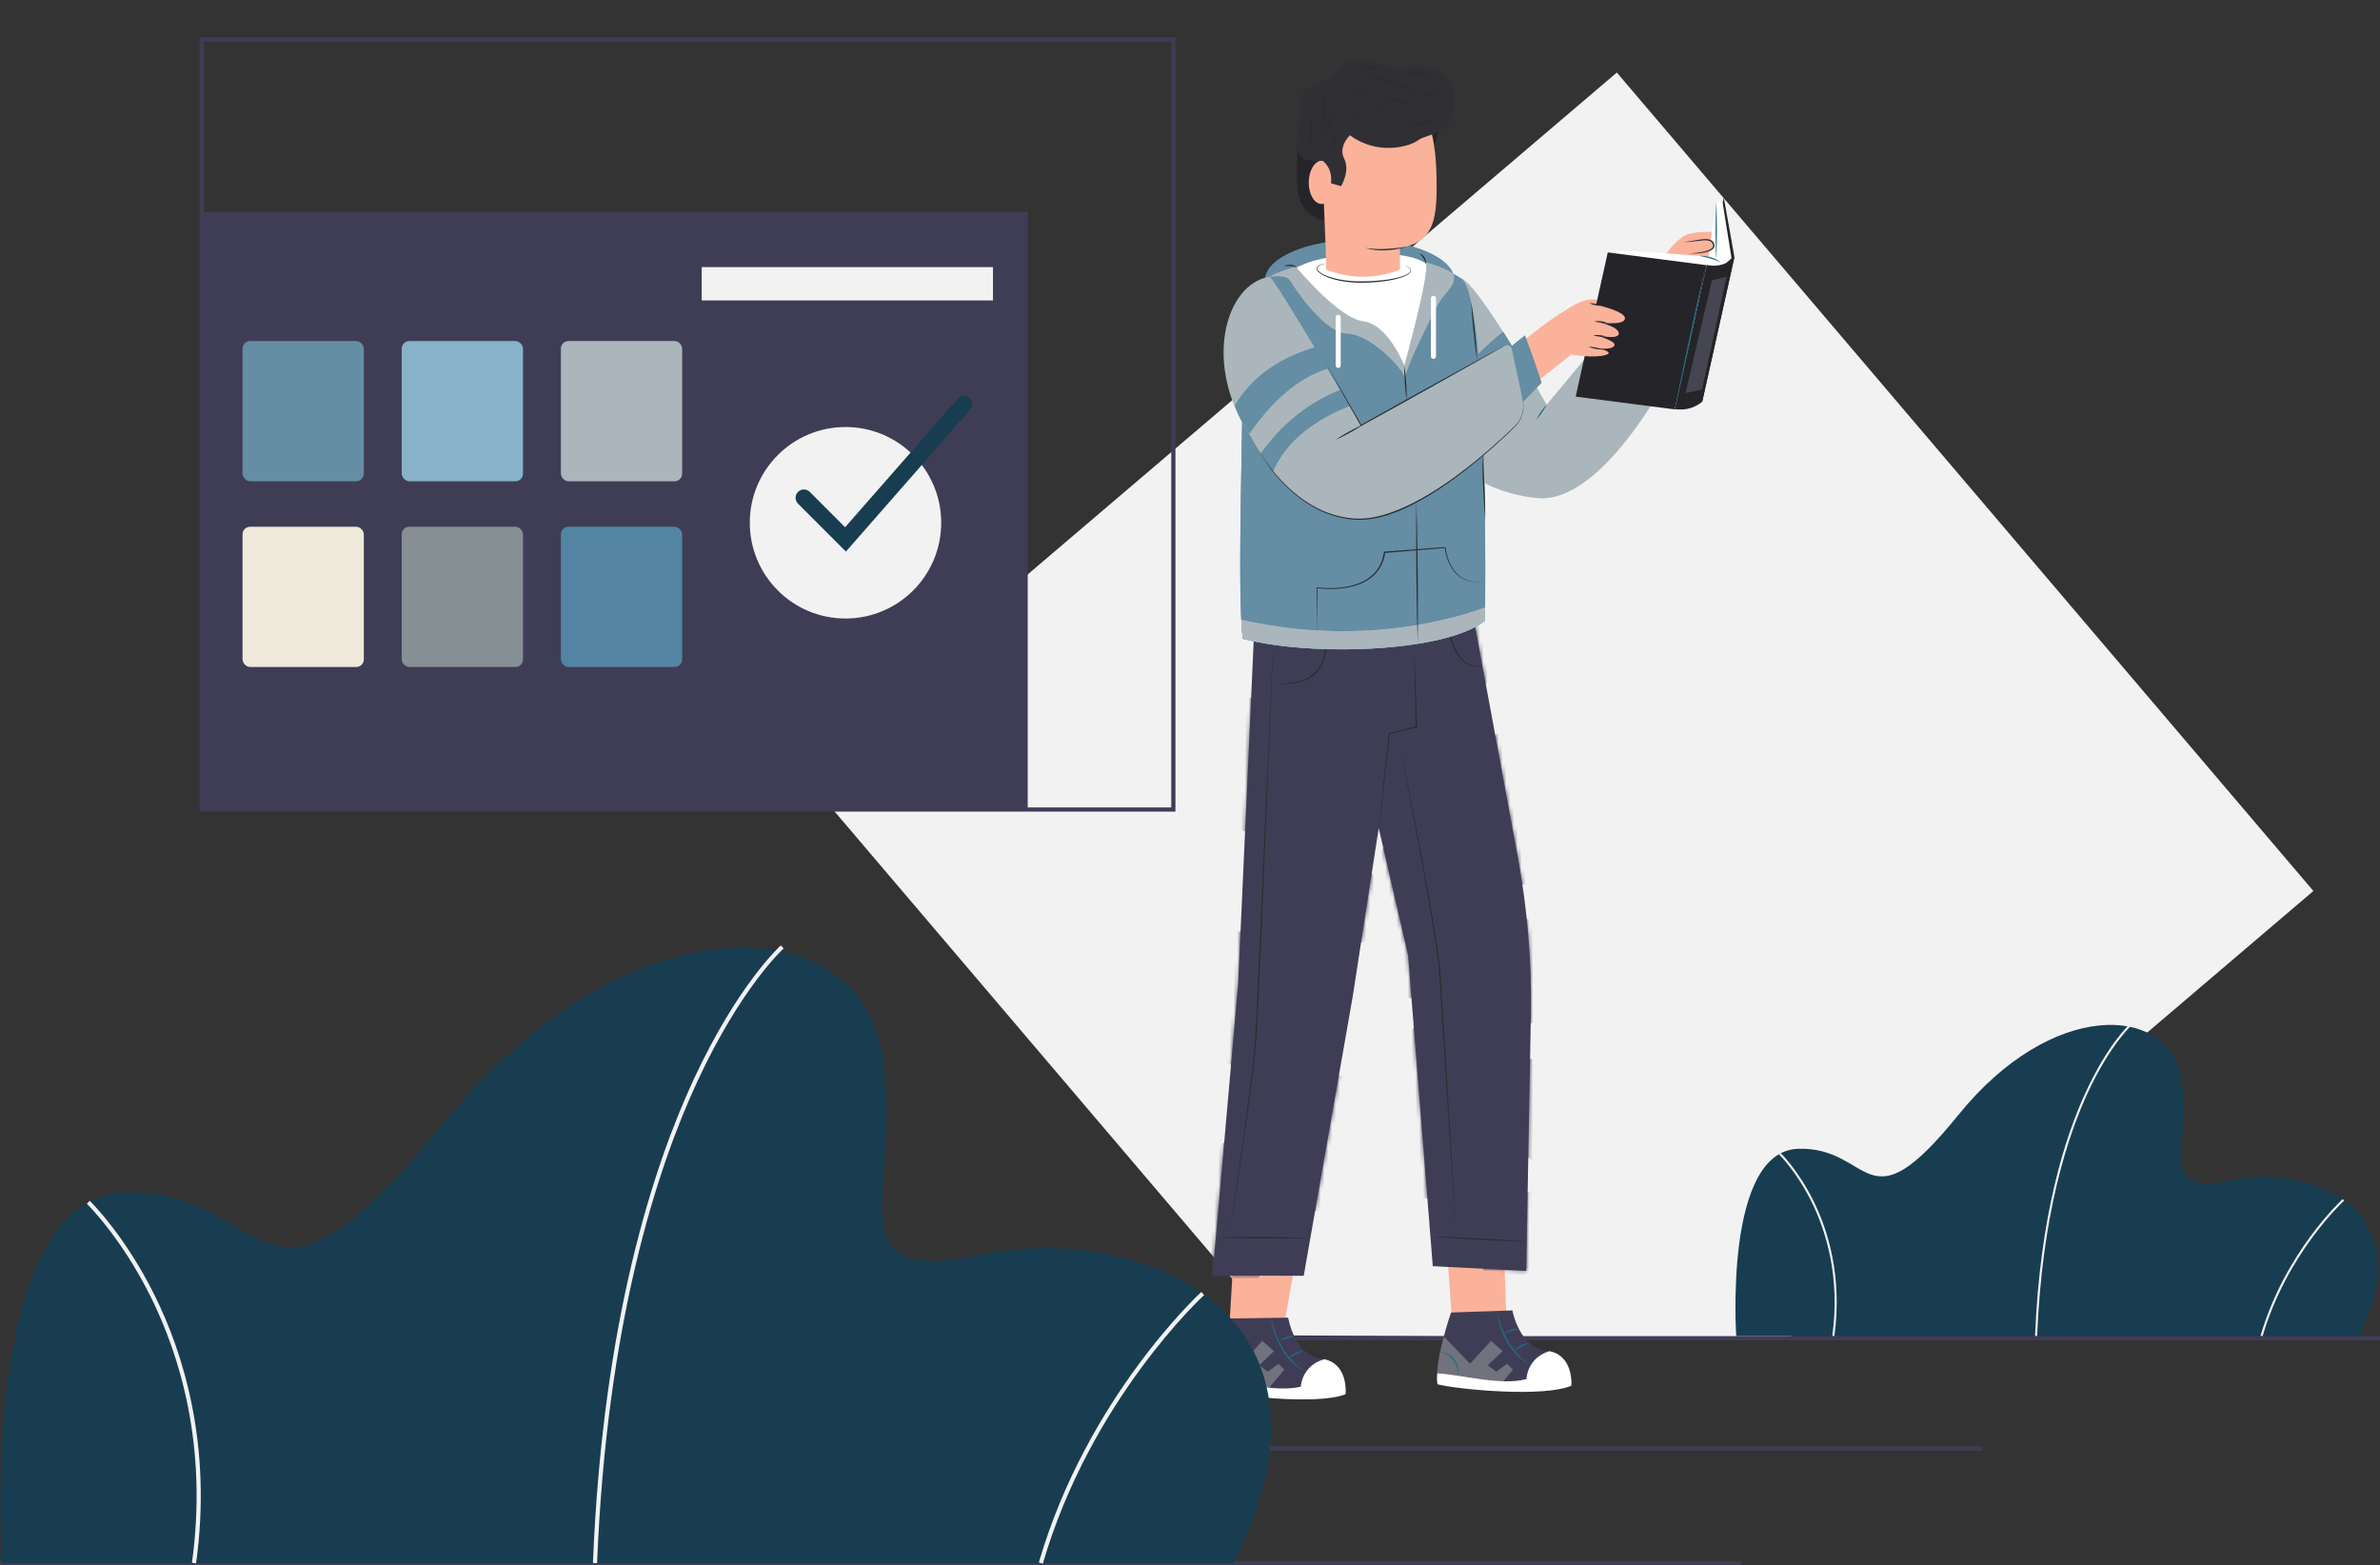 <svg width="628" height="413" viewBox="0 0 628 413" fill="none" xmlns="http://www.w3.org/2000/svg">
<rect x="0" y="0" width="628" height="413" fill="#333333" stroke="none"/>
<g clip-path="url(#clip0_1_137)">
<path d="M610.424 235.113L496.711 331.995L471.831 353.19L402.209 352.765L342.792 352.404L337.857 352.375L325.799 338.205L277.859 281.872L253.794 253.59L246.559 245.09L241.324 238.938L229.66 225.23L210.774 203.04L229.902 186.745L248.169 171.18L261.3 159.994L426.627 19.14L610.424 235.113Z" fill="#F2F2F2"/>
<path d="M271.182 55.982H53.248V213.619H271.182V55.982Z" fill="#3F3D56"/>
<path d="M223.098 163.213C237.044 163.213 248.35 151.901 248.35 137.947C248.35 123.993 237.044 112.681 223.098 112.681C209.152 112.681 197.846 123.993 197.846 137.947C197.846 151.901 209.152 163.213 223.098 163.213Z" fill="#F2F2F2"/>
<path d="M223.203 145.554L210.566 132.91C210.154 132.498 209.923 131.939 209.923 131.356C209.923 130.773 210.154 130.215 210.566 129.803C210.978 129.39 211.536 129.159 212.119 129.159C212.701 129.159 213.26 129.39 213.672 129.803L222.993 139.129L252.737 105.191C252.927 104.974 253.158 104.797 253.417 104.669C253.676 104.542 253.957 104.466 254.244 104.447C254.532 104.428 254.821 104.466 255.094 104.559C255.367 104.652 255.619 104.798 255.836 104.988C256.053 105.178 256.23 105.409 256.357 105.668C256.485 105.927 256.56 106.208 256.579 106.496C256.598 106.784 256.56 107.073 256.467 107.346C256.375 107.619 256.229 107.871 256.039 108.088L223.203 145.554Z" fill="#183D51"/>
<path d="M523.15 381.692H317.843V382.791H523.15V381.692Z" fill="#3F3D56"/>
<path d="M622.469 352.582H458.138C458.138 352.582 454.807 303.699 474.516 303.144C494.224 302.588 492.004 324.808 516.709 294.256C541.414 263.705 571.393 265.371 575.279 283.424C579.165 301.477 567.784 315.92 588.603 311.476C609.422 307.032 639.401 318.697 622.469 352.582Z" fill="#183D51"/>
<path d="M537.529 352.593L536.975 352.571C538.268 320.387 545.005 299.708 550.428 288.029C556.317 275.347 561.992 270.213 562.048 270.163L562.417 270.578C562.361 270.628 556.753 275.711 550.911 288.307C545.518 299.937 538.818 320.53 537.529 352.593Z" fill="#F2F2F2"/>
<path d="M597.005 352.659L596.472 352.504C602.889 330.464 618.002 316.549 618.154 316.411L618.527 316.822C618.376 316.959 603.377 330.776 597.005 352.659Z" fill="#F2F2F2"/>
<path d="M484.021 352.62L483.471 352.543C485.648 336.831 481.715 324.641 478.032 317.182C474.045 309.105 469.495 304.694 469.449 304.65L469.833 304.249C469.88 304.294 474.5 308.773 478.53 316.936C482.247 324.465 486.218 336.768 484.021 352.62Z" fill="#F2F2F2"/>
<path d="M628 352.582H23.605V353.68H628V352.582Z" fill="#3F3D56"/>
<path d="M459.472 411.901H0V413H459.472V411.901Z" fill="#3F3D56"/>
<path d="M310.157 214.169H52.699V9.845H310.157V214.169ZM53.797 213.07H309.059V10.943H53.797V213.07Z" fill="#3F3D56"/>
<path d="M262.007 70.487H185.154V79.275H262.007V70.487Z" fill="#F2F2F2"/>
<path d="M383.773 74.017C383.773 79.965 372.584 84.786 358.784 84.786C344.982 84.786 333.794 79.965 333.794 74.017C333.794 68.069 344.982 63.248 358.784 63.248C372.584 63.248 383.773 68.069 383.773 74.017Z" fill="#658DA4"/>
<path d="M383.773 74.017C383.773 79.965 372.584 84.786 358.784 84.786C344.982 84.786 333.794 79.965 333.794 74.017C333.794 68.069 344.982 63.248 358.784 63.248C372.584 63.248 383.773 68.069 383.773 74.017Z" fill="#658DA4"/>
<path d="M325.388 333.293L324.344 350.681H338.673L341.711 333.293H325.388Z" fill="#FAB29B"/>
<path d="M381.931 331.686L383.18 349.074H397.511L396.92 331.686H381.931Z" fill="#FAB29B"/>
<path d="M430.511 82.463L439.182 95.227L444.885 79.305C444.885 79.305 452.069 77.798 454.425 73.604C456.168 70.5 450.228 72.331 450.228 72.331C450.228 72.331 454.842 71.695 454.724 69.734C454.653 68.542 450.621 68.746 450.621 68.746C450.621 68.746 455.17 68.106 454.474 66.388C453.777 64.67 450.155 65.315 450.155 65.315C450.155 65.315 453.659 64.526 453.658 62.638C453.657 60.397 447.535 61.325 445.996 61.635C439.499 62.947 430.511 82.463 430.511 82.463Z" fill="#FAB29B"/>
<path d="M452.187 64.536C452.187 64.536 452.012 64.653 451.736 64.786C451.596 64.846 451.438 64.932 451.259 64.996C451.081 65.061 450.89 65.13 450.7 65.199C450.505 65.254 450.31 65.307 450.127 65.357C449.944 65.409 449.765 65.43 449.616 65.462C449.313 65.513 449.104 65.519 449.104 65.519C449.104 65.519 449.279 65.402 449.555 65.269C449.695 65.209 449.852 65.122 450.031 65.059C450.21 64.994 450.401 64.925 450.591 64.856C450.786 64.802 450.981 64.749 451.164 64.698C451.347 64.647 451.525 64.626 451.675 64.593C451.977 64.543 452.187 64.536 452.187 64.536Z" fill="#1E7082"/>
<path d="M453.327 68.002C453.327 68.002 453.154 68.122 452.88 68.262C452.742 68.325 452.585 68.414 452.408 68.482C452.23 68.551 452.041 68.624 451.853 68.698C451.658 68.755 451.464 68.813 451.281 68.867C451.1 68.923 450.922 68.948 450.773 68.983C450.472 69.04 450.261 69.051 450.261 69.051C450.261 69.051 450.434 68.93 450.707 68.791C450.846 68.728 451.003 68.638 451.18 68.571C451.358 68.502 451.546 68.429 451.736 68.356C451.93 68.299 452.124 68.24 452.307 68.187C452.488 68.132 452.667 68.106 452.815 68.07C453.116 68.013 453.327 68.002 453.327 68.002Z" fill="#1E7082"/>
<path d="M453.614 71.792C453.614 71.792 453.421 71.88 453.126 71.969C452.977 72.006 452.807 72.066 452.619 72.102C452.432 72.138 452.231 72.177 452.032 72.215C451.829 72.238 451.627 72.261 451.437 72.282C451.248 72.305 451.066 72.297 450.913 72.306C450.605 72.309 450.395 72.282 450.395 72.282C450.395 72.282 450.587 72.194 450.883 72.105C451.031 72.067 451.202 72.007 451.39 71.972C451.577 71.936 451.777 71.897 451.978 71.859C452.18 71.836 452.382 71.814 452.572 71.793C452.762 71.771 452.943 71.777 453.095 71.769C453.404 71.766 453.614 71.792 453.614 71.792Z" fill="#1E7082"/>
<path d="M379.083 117.291C379.083 117.291 387.481 129.63 405.606 131.436C423.731 133.243 442.339 95.38 442.339 95.38L430.942 79.412L408.107 106.778C408.107 106.778 390.248 75.035 385.569 73.452C380.42 71.71 366.785 97.45 379.083 117.291Z" fill="#AAB6BC"/>
<path d="M396.612 87.559C388.535 94.075 381.895 102.218 376.193 111.327C376.932 113.35 377.879 115.349 379.083 117.291C379.083 117.291 379.512 117.919 380.377 118.907C385.361 109.591 392.798 101.291 400.215 93.347C399.053 91.442 397.835 89.478 396.612 87.559Z" fill="#658DA4"/>
<path d="M396.612 87.559C388.535 94.075 381.895 102.218 376.193 111.327C376.932 113.35 377.879 115.349 379.083 117.291C379.083 117.291 379.512 117.919 380.377 118.907C385.361 109.591 392.798 101.291 400.215 93.347C399.053 91.442 397.835 89.478 396.612 87.559Z" fill="#658DA4"/>
<path d="M428.715 82.432C428.715 82.432 429.308 83.563 430.317 85.187C430.806 86.008 431.429 86.933 432.085 87.929C432.76 88.913 433.49 89.956 434.275 90.956C435.038 91.973 435.841 92.962 436.632 93.852C437.414 94.752 438.168 95.573 438.847 96.244C439.184 96.582 439.493 96.892 439.768 97.167C440.053 97.43 440.302 97.659 440.507 97.849C440.918 98.227 441.153 98.444 441.153 98.444C441.153 98.444 440.903 98.244 440.468 97.895C440.026 97.551 439.403 97.05 438.706 96.39C438.345 96.072 437.978 95.704 437.591 95.314C437.198 94.927 436.79 94.515 436.398 94.061C435.589 93.174 434.768 92.19 433.989 91.174C432.436 89.138 431.061 86.972 430.142 85.289C429.67 84.454 429.327 83.731 429.082 83.229C428.849 82.722 428.715 82.432 428.715 82.432Z" fill="#1E7082"/>
<path d="M408.107 106.777C408.107 106.777 407.983 107.058 407.762 107.455C407.646 107.649 407.524 107.885 407.369 108.121C407.215 108.358 407.05 108.61 406.886 108.863C406.708 109.106 406.53 109.349 406.364 109.577C406.198 109.806 406.021 110.003 405.88 110.181C405.587 110.529 405.368 110.743 405.368 110.743C405.368 110.743 405.492 110.462 405.713 110.066C405.829 109.872 405.95 109.635 406.106 109.399C406.26 109.163 406.425 108.91 406.589 108.658C406.768 108.414 406.945 108.172 407.112 107.943C407.278 107.715 407.455 107.516 407.596 107.339C407.888 106.992 408.107 106.777 408.107 106.777Z" fill="#1E7082"/>
<path d="M413.465 81.661C419.799 77.395 423.418 78.85 422.793 81.889C422.167 84.93 413.465 81.661 413.465 81.661Z" fill="#FAB29B"/>
<path d="M449.188 105.863L446.078 93.426L454.843 52.128L457.658 67.816L449.188 105.863Z" fill="#252429"/>
<path d="M456.891 68.151L454.544 53.472L452.843 53.094L451.93 67.834C451.93 67.834 433.299 66.177 426.904 66.223L425.291 66.959L451.934 72.696L456.891 68.151Z" fill="white"/>
<path d="M441.906 107.971C442.808 108.1 444.662 108.245 446.684 107.466C447.804 107.034 448.62 106.455 449.158 105.998C451.981 93.316 454.804 80.633 457.628 67.951C457.12 68.442 455.853 69.529 453.813 69.949C452.335 70.252 451.081 70.074 450.377 69.923C447.553 82.606 444.73 95.289 441.906 107.971Z" fill="#252429"/>
<path d="M444.766 103.71L451.706 74.016L455.587 73.028L449.103 102.827L444.766 103.71Z" fill="#454651"/>
<path d="M441.892 108.034L415.767 104.655L424.237 66.607L450.362 69.987L441.892 108.034Z" fill="#252429"/>
<path d="M452.843 53.094L450.553 69.541L452.859 68.543L452.843 53.094Z" fill="white"/>
<path d="M449.989 70.227C449.989 70.227 449.53 72.576 448.842 76.1C448.484 77.859 448.065 79.912 447.618 82.11C447.158 84.306 446.667 86.649 446.176 88.991C445.669 91.331 445.164 93.67 444.688 95.863C444.201 98.053 443.746 100.097 443.357 101.85C442.55 105.348 442.011 107.681 442.011 107.681C442.011 107.681 442.47 105.331 443.158 101.808C443.516 100.048 443.935 97.996 444.382 95.798C444.842 93.601 445.333 91.259 445.824 88.916C446.331 86.577 446.837 84.238 447.312 82.045C447.8 79.855 448.254 77.81 448.644 76.058C449.451 72.559 449.989 70.227 449.989 70.227Z" fill="#1E7082"/>
<path d="M453.925 69.283C453.925 69.283 453.623 69.073 453.132 68.856C452.891 68.735 452.593 68.636 452.282 68.515C451.967 68.401 451.628 68.289 451.28 68.204C450.939 68.097 450.59 68.01 450.262 67.939C449.932 67.865 449.624 67.797 449.36 67.737C448.829 67.626 448.471 67.539 448.471 67.539C448.471 67.539 448.562 67.534 448.722 67.528C448.882 67.533 449.114 67.51 449.386 67.536C449.937 67.555 450.664 67.67 451.378 67.857C452.086 68.066 452.771 68.362 453.23 68.679C453.698 68.983 453.925 69.283 453.925 69.283Z" fill="#1E7082"/>
<path d="M452.843 53.094C452.843 53.094 452.896 54.059 452.946 55.507C452.963 56.231 452.983 57.077 453.004 57.981C453.012 58.887 453.022 59.853 453.031 60.818C453.023 61.784 453.017 62.749 453.01 63.654C452.991 64.56 452.973 65.405 452.958 66.129C452.911 67.577 452.859 68.543 452.859 68.543C452.859 68.543 452.805 67.578 452.754 66.129C452.737 65.405 452.718 64.56 452.697 63.655C452.688 62.749 452.68 61.785 452.67 60.819C452.678 59.853 452.685 58.887 452.692 57.982C452.711 57.077 452.729 56.232 452.744 55.507C452.791 54.059 452.843 53.094 452.843 53.094Z" fill="#1E7082"/>
<path d="M342.291 39.372C343.001 43.551 338.757 58.443 352.332 58.435C360.87 58.43 383.432 45.339 378.947 28.425C361.724 22.482 342.467 36.298 342.291 39.372Z" fill="#252429"/>
<path d="M323.713 347.933C323.713 347.933 319.013 360.524 319.733 366.369C332.173 366.395 355.04 367.488 355.04 367.488C355.04 367.488 355.788 359.411 348.655 358.537C341.522 357.664 339.904 347.709 339.904 347.709L323.713 347.933Z" fill="#3F3D56"/>
<path d="M338.886 361.439L337.36 359.861L334.501 361.952L332.238 360.285L336.15 356.554L333.098 353.831L327.57 359.861L321.769 353.86C320.572 357.934 319.338 363.164 319.733 366.369C323.891 366.378 329.214 366.506 334.459 366.672L338.886 361.439Z" fill="#72717E"/>
<path d="M349.45 358.676C343.891 360.218 343.229 365.199 343.267 365.907C336.522 367.579 326.657 364.486 319.794 363.904C319.723 364.362 319.676 364.257 319.662 364.831C319.65 365.349 319.67 366.282 319.732 366.788C325.045 368.277 347.724 370.9 355.039 367.907C355.157 367.062 355.095 365.239 354.599 363.591C353.986 361.558 352.589 359.354 349.45 358.676Z" fill="white"/>
<path d="M339.989 358.417C339.989 358.417 340.168 358.194 340.488 357.918C340.653 357.787 340.839 357.622 341.063 357.48C341.285 357.335 341.529 357.192 341.778 357.056C342.289 356.813 342.834 356.629 343.259 356.574C343.683 356.511 343.967 356.55 343.967 356.55C343.967 356.55 343.9 356.572 343.783 356.611C343.664 356.638 343.504 356.709 343.309 356.771C343.114 356.837 342.896 356.938 342.661 357.035C342.425 357.132 342.18 357.252 341.939 357.379C341.692 357.495 341.448 357.619 341.225 357.747C340.998 357.87 340.785 357.986 340.604 358.084C340.24 358.283 339.989 358.417 339.989 358.417Z" fill="#1E7082"/>
<path d="M337.48 353.831C337.48 353.831 337.692 353.64 338.054 353.421C338.239 353.319 338.449 353.186 338.694 353.083C338.935 352.977 339.199 352.877 339.468 352.784C340.012 352.627 340.58 352.537 341.008 352.552C341.437 352.56 341.711 352.644 341.711 352.644C341.711 352.644 341.641 352.655 341.519 352.675C341.398 352.682 341.227 352.725 341.025 352.755C340.822 352.788 340.59 352.851 340.343 352.908C340.094 352.964 339.833 353.043 339.574 353.128C339.311 353.202 339.05 353.284 338.809 353.373C338.565 353.458 338.336 353.536 338.141 353.604C337.749 353.741 337.48 353.831 337.48 353.831Z" fill="#1E7082"/>
<path d="M320.839 358.347C320.839 358.347 321.379 358.336 322.136 358.622C322.326 358.687 322.517 358.792 322.729 358.889C322.923 359.012 323.15 359.117 323.34 359.287C323.545 359.437 323.736 359.618 323.921 359.811C324.117 359.994 324.264 360.225 324.439 360.433C324.727 360.894 324.956 361.386 325.115 361.864C325.185 362.107 325.24 362.344 325.294 362.567C325.322 362.795 325.35 363.01 325.375 363.209C325.445 363.603 325.389 363.94 325.401 364.169C325.393 364.399 325.389 364.53 325.389 364.53C325.389 364.53 325.367 364.4 325.331 364.172C325.289 363.946 325.274 363.617 325.175 363.239C325.132 363.049 325.086 362.844 325.037 362.627C324.965 362.417 324.886 362.197 324.818 361.966C324.653 361.515 324.422 361.059 324.14 360.636C323.982 360.438 323.853 360.215 323.675 360.039C323.507 359.853 323.334 359.678 323.145 359.531C322.781 359.225 322.404 358.974 322.054 358.808C321.363 358.453 320.839 358.347 320.839 358.347Z" fill="#1E7082"/>
<path d="M335.323 347.476C335.323 347.476 335.373 347.752 335.492 348.226C335.602 348.702 335.805 349.371 336.047 350.169C336.182 350.565 336.307 351 336.483 351.445C336.644 351.895 336.832 352.362 337.034 352.843C337.422 353.809 337.93 354.799 338.478 355.761C338.779 356.225 339.043 356.715 339.368 357.153C339.699 357.584 339.984 358.044 340.345 358.418C340.695 358.8 340.997 359.205 341.359 359.515C341.713 359.83 342.007 360.182 342.355 360.412C342.685 360.666 342.988 360.899 343.257 361.105C343.538 361.293 343.8 361.433 344.008 361.561C344.429 361.81 344.669 361.953 344.669 361.953C344.669 361.953 344.417 361.83 343.979 361.614C343.761 361.502 343.486 361.382 343.187 361.214C342.903 361.023 342.581 360.809 342.23 360.574C341.866 360.354 341.554 360.013 341.178 359.707C340.795 359.405 340.466 359.011 340.108 358.622C339.733 358.245 339.436 357.783 339.093 357.348C338.756 356.906 338.479 356.412 338.168 355.942C337.623 354.955 337.123 353.944 336.744 352.961C336.34 351.986 336.082 351.034 335.852 350.225C335.434 348.593 335.323 347.476 335.323 347.476Z" fill="#1E7082"/>
<path d="M382.882 346.352C382.882 346.352 378.447 359.039 379.289 364.868C391.727 364.633 414.611 365.247 414.611 365.247C414.611 365.247 415.191 357.156 408.041 356.432C400.891 355.708 399.065 345.79 399.065 345.79L382.882 346.352Z" fill="#3F3D56"/>
<path d="M399.22 361.439L397.694 359.861L394.834 361.952L392.572 360.285L396.484 356.554L393.432 353.831L387.904 359.861L380.964 352.682C379.887 356.723 378.84 361.767 379.289 364.868C384.052 364.778 390.346 364.813 396.301 364.89L399.22 361.439Z" fill="#72717E"/>
<path d="M408.839 356.554C403.312 358.213 402.754 363.206 402.808 363.913C396.1 365.726 386.172 362.84 379.298 362.401C379.237 362.862 379.188 362.757 379.186 363.332C379.184 363.85 379.224 364.782 379.297 365.286C384.639 366.664 407.369 368.812 414.619 365.666C414.72 364.819 414.62 362.997 414.089 361.36C413.434 359.34 411.991 357.167 408.839 356.554Z" fill="white"/>
<path d="M399.375 356.493C399.375 356.493 399.548 356.266 399.863 355.984C400.025 355.849 400.208 355.68 400.429 355.534C400.647 355.385 400.888 355.237 401.134 355.095C401.641 354.841 402.181 354.647 402.605 354.583C403.027 354.511 403.313 354.543 403.313 354.543C403.313 354.543 403.246 354.567 403.129 354.608C403.011 354.638 402.853 354.712 402.659 354.779C402.466 354.849 402.25 354.954 402.017 355.056C401.782 355.157 401.54 355.283 401.302 355.414C401.058 355.536 400.816 355.665 400.596 355.798C400.371 355.925 400.161 356.045 399.982 356.148C399.621 356.355 399.375 356.493 399.375 356.493Z" fill="#1E7082"/>
<path d="M396.77 351.961C396.77 351.961 396.977 351.766 397.336 351.539C397.517 351.433 397.725 351.296 397.967 351.188C398.206 351.076 398.469 350.97 398.735 350.872C399.277 350.704 399.842 350.602 400.27 350.608C400.699 350.607 400.975 350.685 400.975 350.685C400.975 350.685 400.905 350.698 400.784 350.72C400.663 350.729 400.493 350.777 400.291 350.811C400.089 350.848 399.859 350.916 399.612 350.979C399.365 351.04 399.105 351.124 398.848 351.214C398.587 351.294 398.328 351.382 398.088 351.476C397.846 351.565 397.62 351.648 397.426 351.72C397.036 351.865 396.77 351.961 396.77 351.961Z" fill="#1E7082"/>
<path d="M380.214 356.818C380.214 356.818 380.754 356.795 381.516 357.066C381.708 357.126 381.902 357.227 382.115 357.319C382.312 357.439 382.54 357.539 382.733 357.705C382.942 357.851 383.137 358.027 383.326 358.217C383.525 358.395 383.677 358.623 383.856 358.828C384.155 359.283 384.394 359.77 384.562 360.245C384.637 360.485 384.697 360.722 384.756 360.943C384.79 361.17 384.821 361.385 384.851 361.583C384.928 361.976 384.88 362.313 384.897 362.542C384.893 362.772 384.892 362.905 384.892 362.905C384.892 362.905 384.868 362.774 384.826 362.547C384.781 362.322 384.758 361.994 384.651 361.617C384.605 361.429 384.554 361.224 384.501 361.009C384.424 360.8 384.341 360.582 384.268 360.353C384.093 359.905 383.853 359.453 383.563 359.036C383.401 358.842 383.266 358.622 383.085 358.45C382.913 358.267 382.736 358.096 382.544 357.953C382.173 357.654 381.791 357.412 381.438 357.253C380.74 356.913 380.214 356.818 380.214 356.818Z" fill="#1E7082"/>
<path d="M394.876 345.808C394.876 345.808 394.926 346.084 395.046 346.557C395.156 347.034 395.358 347.702 395.6 348.501C395.735 348.896 395.861 349.332 396.036 349.777C396.198 350.226 396.385 350.694 396.587 351.174C396.975 352.141 397.484 353.131 398.032 354.092C398.332 354.557 398.596 355.047 398.921 355.485C399.252 355.916 399.537 356.376 399.898 356.75C400.249 357.132 400.551 357.536 400.912 357.847C401.267 358.162 401.561 358.514 401.909 358.744C402.239 358.998 402.542 359.23 402.811 359.437C403.092 359.625 403.353 359.764 403.561 359.892C403.982 360.142 404.222 360.284 404.222 360.284C404.222 360.284 403.971 360.161 403.532 359.946C403.314 359.834 403.039 359.714 402.74 359.546C402.456 359.355 402.134 359.14 401.784 358.905C401.42 358.686 401.108 358.344 400.732 358.039C400.349 357.737 400.019 357.343 399.661 356.954C399.287 356.576 398.99 356.115 398.646 355.679C398.309 355.237 398.033 354.744 397.721 354.274C397.176 353.287 396.676 352.276 396.298 351.292C395.894 350.317 395.636 349.366 395.406 348.557C394.987 346.925 394.876 345.808 394.876 345.808Z" fill="#1E7082"/>
<path d="M350.945 162.811L371.538 252.073L378.06 334.118L402.72 335.369L403.955 267.232C404.165 253.455 403.008 239.691 400.499 226.142L387.794 157.528L369.55 155.975L350.945 162.811Z" fill="#3F3D56"/>
<path d="M331.12 162.255L326.709 259.622L319.933 336.559L344.008 336.662L356.949 262.894L367.468 194.688L367.607 162.411L331.12 162.255Z" fill="#3F3D56"/>
<mask id="mask0_1_137" style="mask-type:luminance" maskUnits="userSpaceOnUse" x="319" y="155" width="85" height="182">
<path d="M352.212 162.345L331.121 162.255L326.708 259.622L319.933 336.559L344.009 336.662L356.949 262.895L363.795 218.508L371.537 252.073L378.06 334.117L402.72 335.368L403.956 267.233C404.165 253.455 403.008 239.69 400.499 226.142L387.795 157.529L369.551 155.975L352.212 162.345Z" fill="white"/>
</mask>
<g mask="url(#mask0_1_137)">
<path d="M330.247 318.33C324.154 317.209 331.813 307.003 327.845 302.639C323.878 298.274 315.122 306.154 315.122 306.154C315.122 306.154 311.161 330.767 315.122 338.689C319.082 346.61 327.004 345.195 331.248 338.689C335.491 332.182 336.34 319.451 330.247 318.33ZM363.478 179.245C373.298 176.013 374.572 174.268 377.522 179.245C380.473 184.223 391.728 184.622 395.578 175.935C399.427 167.249 398.378 161.59 389.85 159.893C381.322 158.196 353.104 162.255 353.104 162.255C353.104 162.255 353.657 182.476 363.478 179.245ZM413.29 315.774C394.618 309.267 404.52 324.261 394.877 323.802C385.233 323.343 392.432 337.441 392.432 337.441L408.213 338.689C408.213 338.689 431.961 322.28 413.29 315.774ZM408.213 307.852L406.782 280.128C392.069 275.884 398.013 284.654 398.862 291.635C399.711 298.615 397.447 304.174 408.213 307.852ZM392.432 299.082C394.771 289.181 388.677 290.312 381.931 287.2C375.185 284.089 387.545 277.582 384.892 272.489C382.238 267.397 369.508 272.489 369.508 272.489L373.731 315.49C405.182 324.826 390.092 308.984 392.432 299.082ZM406.737 270.226L408.107 243.067C389.062 239.389 399.71 254.666 396.769 259.266C393.829 263.866 396.033 269.943 406.737 270.226ZM391.19 254.384C391.44 244.199 384.151 247.311 386.561 242.784C388.97 238.258 386.979 235.146 379.182 235.146C371.385 235.146 379.058 219.869 372.175 218.666C365.291 217.462 363.478 228.356 363.478 228.356L366.115 263.425C366.115 263.425 390.94 264.568 391.19 254.384ZM377.522 207.704C384.433 208.836 391.517 211.099 386.561 215.059C381.604 219.02 376.276 222.981 380.213 228.356C384.151 233.731 390.608 224.961 394.877 228.356C399.145 231.751 399.145 236.747 410.743 230.147L398.862 190.447C398.862 190.447 391.263 198.324 383.181 198.205C375.097 198.085 370.611 206.572 377.522 207.704ZM343.77 217.323C345.676 209.402 336.024 202.046 347.498 199.783C358.972 197.52 360.69 187.966 356.153 185.387C351.617 182.808 332.736 191.046 325.768 180.421L324.343 217.323C331.53 221.284 341.863 225.244 343.77 217.323ZM337.48 229.771C333.528 237.409 345.959 235.146 345.505 244.199C345.052 253.252 362.568 247.877 362.568 247.877V231.468C357.676 221.849 341.432 222.133 337.48 229.771ZM337.36 277.299C343.13 265.982 353.633 270.417 349.654 259.854C345.676 249.291 335.513 260.853 333.097 252.668C330.682 244.482 325.96 244.764 323.228 247.594L319.933 277.299C320.497 278.148 331.591 288.615 337.36 277.299ZM337.48 291.635C339.186 298.049 343.695 302.76 336.151 308.418C328.606 314.076 339.169 317.754 349.907 320.328L356.242 285.786C344.743 276.167 335.774 285.22 337.48 291.635Z" fill="#3F3D56"/>
</g>
<path d="M349.536 166.252C349.536 166.252 349.635 166.609 349.75 167.249C349.857 167.889 349.999 168.812 350.006 169.931C350.009 170.491 349.984 171.097 349.915 171.737C349.833 172.373 349.736 173.049 349.524 173.723C349.132 175.069 348.438 176.465 347.372 177.548C346.857 178.106 346.229 178.541 345.606 178.942C344.958 179.305 344.293 179.612 343.623 179.829C342.956 180.059 342.288 180.188 341.656 180.303C341.018 180.378 340.417 180.465 339.858 180.471C339.299 180.511 338.787 180.496 338.335 180.473C337.882 180.466 337.489 180.438 337.166 180.399C336.52 180.337 336.151 180.3 336.151 180.3C336.151 180.3 336.521 180.314 337.169 180.338C337.492 180.358 337.885 180.362 338.336 180.342C338.787 180.337 339.293 180.321 339.844 180.268C340.397 180.243 340.987 180.138 341.611 180.044C342.228 179.91 342.874 179.758 343.522 179.533C344.173 179.315 344.812 179.009 345.433 178.654C346.028 178.259 346.625 177.836 347.113 177.297C348.145 176.273 348.828 174.938 349.225 173.633C349.626 172.322 349.775 171.033 349.804 169.93C349.861 167.715 349.536 166.252 349.536 166.252Z" fill="#2A2D2E"/>
<path d="M381.931 160.982C381.931 160.982 381.965 162.227 382.203 164.071C382.451 165.906 382.86 168.374 383.815 170.644C384.27 171.783 384.879 172.864 385.643 173.715C386.015 174.149 386.437 174.506 386.855 174.819C387.073 174.961 387.292 175.092 387.505 175.215C387.73 175.314 387.944 175.42 388.157 175.503C388.376 175.572 388.585 175.637 388.785 175.7C388.99 175.74 389.185 175.778 389.369 175.814C389.738 175.88 390.068 175.876 390.338 175.903C390.88 175.88 391.19 175.867 391.19 175.867C391.19 175.867 390.881 175.902 390.34 175.964C390.068 175.956 389.733 175.983 389.353 175.943C389.162 175.92 388.96 175.895 388.747 175.869C388.538 175.813 388.319 175.756 388.09 175.695C387.866 175.619 387.64 175.517 387.401 175.423C387.176 175.305 386.942 175.177 386.708 175.038C386.26 174.73 385.799 174.375 385.41 173.924C384.604 173.048 383.962 171.942 383.481 170.782C383.008 169.618 382.673 168.406 382.441 167.258C382.204 166.11 382.085 165.023 382.002 164.092C381.861 162.226 381.931 160.982 381.931 160.982Z" fill="#2A2D2E"/>
<path d="M373.17 171.329C373.331 174.741 373.469 178.154 373.569 181.568L373.909 191.808C373.912 191.894 373.853 191.967 373.773 191.987L366.649 193.669L366.755 193.548L365.146 207.62L363.478 221.685L364.948 207.598L366.477 193.517C366.483 193.457 366.528 193.41 366.583 193.396L373.69 191.64L373.553 191.818L373.332 181.575C373.245 178.16 373.196 174.745 373.17 171.329Z" fill="#2A2D2E"/>
<path d="M336.151 164.366C336.151 164.366 335.765 174.533 335.187 189.783C334.556 205.031 333.717 225.361 332.876 245.691C332.648 250.773 332.42 255.855 332.195 260.858C331.939 265.86 331.754 270.781 331.414 275.545C330.995 280.302 330.374 284.874 329.809 289.208C329.211 293.539 328.644 297.633 328.121 301.413C327.053 308.968 326.084 315.253 325.413 319.653C324.732 324.052 324.343 326.566 324.343 326.566C324.343 326.566 325.774 316.493 327.917 301.384C328.427 297.604 328.979 293.508 329.564 289.176C330.113 284.84 330.718 280.269 331.12 275.522C331.444 270.772 331.617 265.841 331.858 260.842C332.081 255.84 332.308 250.758 332.534 245.676C334.342 205.022 336.151 164.366 336.151 164.366Z" fill="#2A2D2E"/>
<path d="M320.689 326.55C320.689 326.55 322.241 326.516 324.567 326.465C325.731 326.454 327.088 326.441 328.542 326.427C329.996 326.426 331.547 326.424 333.098 326.423C334.649 326.438 336.2 326.452 337.654 326.466C339.108 326.492 340.465 326.517 341.628 326.538C343.954 326.608 345.506 326.656 345.506 326.656C345.506 326.656 343.954 326.69 341.627 326.741C340.464 326.752 339.107 326.765 337.653 326.779C336.199 326.781 334.647 326.782 333.097 326.783C331.545 326.768 329.995 326.754 328.541 326.74C327.087 326.714 325.73 326.689 324.566 326.668C322.24 326.597 320.689 326.55 320.689 326.55Z" fill="#2A2D2E"/>
<path d="M377.523 326.313C377.523 326.313 379.107 326.353 381.483 326.412C382.671 326.456 384.056 326.508 385.54 326.563C387.025 326.631 388.607 326.703 390.19 326.775C391.772 326.864 393.354 326.952 394.836 327.034C396.319 327.13 397.702 327.219 398.888 327.295C401.259 327.477 402.839 327.597 402.839 327.597C402.839 327.597 401.254 327.557 398.878 327.498C397.691 327.454 396.305 327.403 394.821 327.348C393.337 327.28 391.755 327.207 390.172 327.135C388.59 327.047 387.008 326.958 385.525 326.876C384.042 326.78 382.659 326.691 381.473 326.614C379.103 326.433 377.523 326.313 377.523 326.313Z" fill="#2A2D2E"/>
<path d="M327.957 168.544C326.247 156.688 328.252 106.977 327.961 86.885C327.74 71.717 338.986 70.733 353.068 69.27C367.15 67.807 378.14 68.371 385.569 73.537C392.998 78.704 391.841 163.793 391.841 163.793C381.228 172.203 345.651 173.274 327.957 168.544Z" fill="#658DA4"/>
<path d="M327.957 168.544C326.247 156.688 328.252 106.977 327.961 86.885C327.74 71.717 338.986 70.733 353.068 69.27C367.15 67.807 378.14 68.371 385.569 73.537C392.998 78.704 391.841 163.793 391.841 163.793C381.228 172.203 345.651 173.274 327.957 168.544Z" fill="#658DA4"/>
<path d="M340.442 74.017C341.715 76.153 349.473 87.848 355.495 88.012C361.518 88.177 369.902 96.842 370.719 99.672C371.142 96.538 376.937 85.207 379.087 80.9C381.049 76.971 384.223 75.781 383.583 72.326C377.134 68.023 365.722 67.232 352.84 68.57C345.718 69.31 339.553 70.631 334.999 73.022C336.897 72.765 339.635 72.662 340.442 74.017Z" fill="#AAB6BC"/>
<path d="M340.442 74.017C341.715 76.153 349.473 87.848 355.495 88.012C361.518 88.177 369.902 96.842 370.719 99.672C371.142 96.538 376.937 85.207 379.087 80.9C381.049 76.971 384.223 75.781 383.583 72.326C377.134 68.023 365.722 67.232 352.84 68.57C345.718 69.31 339.553 70.631 334.999 73.022C336.897 72.765 339.635 72.662 340.442 74.017Z" fill="#AAB6BC"/>
<path d="M342.213 70.686C342.213 70.686 353.225 84.013 359.741 84.786C366.257 85.56 370.552 96.427 370.552 96.427C370.552 96.427 377.138 72.617 376.26 69.647C371.104 65.157 348.086 66.634 342.213 70.686Z" fill="white"/>
<path d="M350.504 69.48C350.504 69.48 350.378 69.495 350.139 69.523C349.902 69.549 349.554 69.596 349.122 69.701C348.705 69.813 348.134 69.95 347.733 70.39C347.54 70.614 347.534 70.949 347.711 71.227C347.881 71.508 348.155 71.748 348.458 71.965C349.704 72.821 351.444 73.335 353.296 73.718C355.162 74.094 357.196 74.262 359.226 74.25C361.261 74.243 363.297 74.13 365.19 73.901C367.079 73.664 368.844 73.355 370.267 72.822C370.965 72.551 371.626 72.251 371.996 71.779C372.187 71.548 372.207 71.246 372.066 71.028C371.938 70.804 371.736 70.651 371.553 70.532C371.18 70.293 370.847 70.17 370.626 70.085C370.4 70.005 370.279 69.962 370.279 69.962C370.279 69.962 370.401 70 370.631 70.069C370.856 70.147 371.194 70.254 371.585 70.481C371.777 70.595 371.993 70.74 372.146 70.98C372.316 71.213 372.308 71.591 372.103 71.853C371.716 72.391 371.049 72.719 370.341 73.011C368.902 73.581 367.133 73.96 365.229 74.212C364.277 74.338 363.288 74.427 362.282 74.495C361.272 74.556 360.258 74.608 359.227 74.611C357.175 74.606 355.121 74.421 353.235 74.024C351.356 73.621 349.614 73.041 348.339 72.129C348.03 71.893 347.74 71.638 347.561 71.311C347.367 70.992 347.394 70.55 347.634 70.308C348.105 69.837 348.681 69.743 349.108 69.642C349.549 69.555 349.9 69.524 350.138 69.507C350.377 69.49 350.504 69.48 350.504 69.48Z" fill="#2A2D2E"/>
<path d="M327.531 163.549C327.636 165.588 327.775 167.282 327.958 168.544C345.651 173.274 381.227 172.203 391.841 163.793C391.841 163.793 391.858 162.524 391.875 160.298C385.192 162.796 359.724 170.902 327.531 163.549Z" fill="#AAB6BC"/>
<path d="M327.531 163.549C327.636 165.588 327.775 167.282 327.958 168.544C345.651 173.274 381.227 172.203 391.841 163.793C391.841 163.793 391.858 162.524 391.875 160.298C385.192 162.796 359.724 170.902 327.531 163.549Z" fill="#AAB6BC"/>
<path d="M369.403 71.123C367.356 71.953 363.812 73.087 359.294 73.025C355.15 72.968 351.882 71.927 349.899 71.123C349.899 63.274 349.224 55.773 349.224 47.924L369.403 51.621V71.123Z" fill="#FAB29B"/>
<path d="M379.059 46.805C379.296 59.408 378.309 66.016 363.842 65.686C354.677 65.476 349 58.749 349.18 46.37C349.476 26.003 355.279 24.041 364.445 24.174C373.612 24.307 378.726 29.046 379.059 46.805Z" fill="#FAB29B"/>
<path d="M360.35 65.426C360.35 65.426 360.518 65.452 360.812 65.497C361.105 65.546 361.524 65.59 362.027 65.64C363.034 65.727 364.381 65.764 365.725 65.68C367.071 65.631 368.413 65.471 369.421 65.359C370.431 65.238 371.104 65.158 371.104 65.158C371.104 65.158 370.452 65.353 369.453 65.559C368.953 65.655 368.369 65.775 367.735 65.852C367.102 65.931 366.423 66.002 365.743 66.04C365.061 66.066 364.378 66.067 363.739 66.034C363.099 66.009 362.506 65.921 362.001 65.841C360.988 65.664 360.35 65.426 360.35 65.426Z" fill="#2A2D2E"/>
<path d="M352.274 48.153C352.228 51.318 350.636 53.86 348.719 53.832C346.801 53.804 345.285 51.217 345.331 48.052C345.376 44.887 346.969 42.344 348.886 42.372C350.803 42.4 352.32 44.988 352.274 48.153Z" fill="#FAB29B"/>
<path d="M421.504 91.898C420.211 91.62 419.039 91.488 419.039 91.488C419.039 91.488 420.16 91.741 421.504 91.898Z" fill="#FAB29B"/>
<path d="M419.381 79.991C415.343 79.142 407.632 85.507 402.384 89.591C403.947 93.771 404.345 96.445 405.651 100.625L414.634 93.552C414.634 93.552 420.415 94.594 423.597 93.694C425.72 93.093 423.613 92.35 421.504 91.898C420.16 91.741 419.039 91.488 419.039 91.488C419.039 91.488 420.211 91.621 421.504 91.898C423.355 92.115 425.634 92.147 426.02 91.076C426.426 89.954 420.818 88.351 420.818 88.351C420.818 88.351 427.113 89.865 427.152 88.012C427.192 86.159 421.745 85.015 421.745 85.015C421.745 85.015 427.969 86.022 428.715 84.287C429.599 82.229 420.917 80.314 419.381 79.991Z" fill="#FAB29B"/>
<path d="M396.923 92.999L399.841 108.152L406.782 101.011C405.476 96.832 403.947 92.652 402.384 88.473C399.201 90.95 396.923 92.999 396.923 92.999Z" fill="#658DA4"/>
<path d="M423.92 85.103C423.92 85.103 423.713 85.14 423.407 85.154C423.255 85.154 423.075 85.17 422.886 85.158C422.696 85.147 422.494 85.136 422.292 85.124C422.091 85.096 421.891 85.068 421.703 85.043C421.515 85.018 421.342 84.966 421.193 84.937C420.895 84.864 420.699 84.787 420.699 84.787C420.699 84.787 420.907 84.748 421.213 84.735C421.365 84.735 421.545 84.719 421.734 84.731C421.923 84.742 422.125 84.753 422.327 84.765C422.528 84.793 422.729 84.821 422.916 84.848C423.105 84.873 423.277 84.923 423.427 84.953C423.724 85.026 423.92 85.103 423.92 85.103Z" fill="#2A2D2E"/>
<path d="M423.597 88.737C423.597 88.737 423.391 88.779 423.084 88.799C422.932 88.803 422.752 88.822 422.563 88.814C422.373 88.807 422.17 88.8 421.968 88.793C421.766 88.769 421.565 88.745 421.377 88.723C421.187 88.703 421.013 88.655 420.863 88.629C420.564 88.562 420.367 88.488 420.367 88.488C420.367 88.488 420.573 88.445 420.879 88.426C421.031 88.422 421.211 88.402 421.4 88.41C421.591 88.418 421.793 88.426 421.995 88.433C422.197 88.456 422.398 88.48 422.587 88.503C422.775 88.524 422.949 88.571 423.1 88.597C423.399 88.664 423.597 88.737 423.597 88.737Z" fill="#2A2D2E"/>
<path d="M422.866 92.246C422.866 92.246 422.626 92.256 422.276 92.23C422.101 92.21 421.895 92.203 421.679 92.166C421.464 92.13 421.234 92.092 421.004 92.054C420.777 92.001 420.55 91.946 420.337 91.895C420.124 91.847 419.932 91.773 419.763 91.724C419.429 91.612 419.212 91.509 419.212 91.509C419.212 91.509 419.452 91.498 419.803 91.525C419.977 91.545 420.184 91.552 420.399 91.589C420.615 91.625 420.845 91.663 421.075 91.701C421.301 91.755 421.528 91.809 421.741 91.86C421.954 91.91 422.147 91.983 422.316 92.032C422.649 92.143 422.866 92.246 422.866 92.246Z" fill="#2A2D2E"/>
<path d="M330.247 115.557C330.247 115.557 339.555 135.992 357.742 136.999C372.051 137.79 391.663 120.339 399.375 112.861C401.447 110.851 402.328 107.91 401.716 105.089L398.874 91.977C398.7 91.175 397.802 90.769 397.085 91.168L359.154 112.253C359.154 112.253 335.951 72.871 334.999 73.021C323.294 74.872 317.086 96.278 330.247 115.557Z" fill="#AAB6BC"/>
<path d="M325.768 107.055C326.736 109.554 327.997 112.07 329.601 114.559C335.068 106.677 341.803 99.905 350.608 97.185C349.55 95.334 348.456 93.424 347.362 91.526C338.596 94.049 330.847 98.606 325.768 107.055Z" fill="#658DA4"/>
<path d="M332.596 119.749C333.467 121.128 334.575 122.737 335.926 124.411C339.573 115.937 347.551 110.536 356.243 107.095C355.528 105.831 354.706 104.381 353.817 102.816C345.244 106.097 337.961 112.162 332.596 119.749Z" fill="#658DA4"/>
<path d="M398.862 91.924C398.76 91.455 398.351 91.08 397.881 91.022C397.393 90.927 396.992 91.265 396.58 91.483L394.101 92.897L389.132 95.705L379.176 101.288L369.214 106.859L359.217 112.368C359.154 112.403 359.075 112.38 359.04 112.318L354.321 103.973L349.655 95.598L354.486 103.879L359.267 112.189L359.09 112.138L369.045 106.556L379.036 101.036L389.033 95.528L394.041 92.79L396.549 91.43C396.959 91.225 397.384 90.884 397.886 90.992C398.367 91.062 398.771 91.454 398.862 91.924Z" fill="#2A2D2E"/>
<path d="M330.247 115.557C330.247 115.557 330.872 116.92 332.251 119.142C333.627 121.359 335.782 124.44 338.921 127.633C340.491 129.225 342.339 130.808 344.457 132.246C346.585 133.661 349.005 134.916 351.669 135.745C354.334 136.546 357.213 137.037 360.137 136.802C363.048 136.569 365.941 135.73 368.695 134.616C371.466 133.526 374.11 132.126 376.641 130.643C379.17 129.147 381.567 127.526 383.835 125.887C388.365 122.595 392.358 119.209 395.677 116.201C397.323 114.685 398.859 113.307 400.114 112.002C401.306 110.634 401.812 109.049 401.923 107.762C402.054 106.456 401.777 105.443 401.637 104.761C401.493 104.076 401.417 103.71 401.417 103.71C401.417 103.71 401.499 104.074 401.652 104.758C401.801 105.435 402.095 106.449 401.983 107.768C401.889 109.067 401.406 110.675 400.212 112.088C398.964 113.428 397.456 114.821 395.808 116.345C392.5 119.374 388.519 122.785 383.995 126.107C381.73 127.762 379.334 129.4 376.803 130.914C374.268 132.417 371.619 133.839 368.829 134.95C366.044 136.06 363.121 136.894 360.158 137.116C357.202 137.34 354.268 136.827 351.587 136.003C348.899 135.153 346.464 133.873 344.328 132.437C342.201 130.979 340.352 129.377 338.784 127.768C335.638 124.548 333.553 121.405 332.199 119.173C330.851 116.929 330.247 115.557 330.247 115.557Z" fill="#2A2D2E"/>
<path d="M359.917 111.914C359.917 111.914 359.474 112.224 358.79 112.651C358.444 112.859 358.048 113.115 357.611 113.364C357.173 113.615 356.707 113.881 356.241 114.148C355.766 114.401 355.292 114.653 354.847 114.889C354.403 115.128 353.975 115.325 353.615 115.506C352.888 115.858 352.39 116.067 352.39 116.067C352.39 116.067 352.832 115.756 353.517 115.328C353.863 115.121 354.258 114.864 354.696 114.615C355.133 114.366 355.6 114.098 356.067 113.832C356.541 113.58 357.016 113.328 357.46 113.091C357.904 112.853 358.332 112.656 358.693 112.474C359.419 112.123 359.917 111.914 359.917 111.914Z" fill="#2A2D2E"/>
<path d="M348.886 42.372C348.886 42.372 351.652 43.995 351.22 48.37L353.873 49.116C353.873 49.116 356.336 45.089 354.677 41.87C353.018 38.653 356.207 35.698 356.207 35.698C363.499 41.104 371.927 38.728 374.258 36.971C376.588 35.214 383.5 35.777 383.765 26.898C384.03 18.019 377.795 16.85 370.951 17.89C366.608 18.549 356.551 13.043 353.104 18.289C349.656 23.535 342.059 21.759 342.867 28.761C343.674 35.762 338.323 43.381 348.886 42.372Z" fill="#302F34"/>
<path d="M380.31 26.752C380.31 26.752 379.967 26.829 379.368 26.964C378.767 27.088 377.907 27.272 376.86 27.412C375.815 27.548 374.588 27.692 373.262 27.692C372.599 27.696 371.911 27.648 371.215 27.556C370.53 27.417 369.804 27.293 369.176 26.867C368.589 26.463 367.987 26.354 367.328 26.529C366.688 26.691 366.081 26.999 365.492 27.286C364.898 27.572 364.319 27.853 363.729 28.03C363.445 28.143 363.142 28.181 362.863 28.254C362.578 28.301 362.297 28.316 362.031 28.341C361.762 28.322 361.506 28.305 361.262 28.289C361.026 28.229 360.802 28.171 360.59 28.118C360.182 27.981 359.843 27.809 359.568 27.674C359.052 27.338 358.758 27.145 358.758 27.145C358.758 27.145 359.063 27.318 359.596 27.62C359.877 27.737 360.22 27.884 360.626 27.992C360.833 28.032 361.053 28.074 361.285 28.117C361.52 28.124 361.766 28.131 362.024 28.138C362.279 28.103 362.547 28.08 362.819 28.027C363.086 27.945 363.371 27.901 363.644 27.782C364.205 27.591 364.763 27.291 365.352 27.006C365.94 26.712 366.551 26.388 367.248 26.202C367.596 26.11 367.97 26.066 368.354 26.137C368.781 26.199 369.033 26.386 369.376 26.567C369.918 26.949 370.614 27.085 371.269 27.224C371.941 27.321 372.611 27.376 373.264 27.379C374.569 27.394 375.792 27.317 376.836 27.21C378.928 27.009 380.31 26.752 380.31 26.752Z" fill="#2A2D2E"/>
<path d="M378.493 22.326C378.493 22.326 378.153 22.431 377.549 22.584C376.945 22.734 376.079 22.95 375.02 23.111C373.963 23.268 372.714 23.422 371.365 23.364C370.693 23.325 369.991 23.271 369.299 23.072C368.946 23.007 368.616 22.835 368.274 22.707C367.949 22.513 367.64 22.334 367.348 22.14C366.762 21.743 366.137 21.486 365.473 21.277C364.819 21.06 364.146 20.947 363.494 20.858C362.84 20.785 362.203 20.75 361.598 20.764C360.994 20.783 360.422 20.83 359.904 20.93C359.385 21.022 358.912 21.14 358.512 21.291C358.104 21.428 357.773 21.609 357.514 21.772C357.256 21.945 357.067 22.097 356.964 22.23C356.848 22.35 356.787 22.415 356.787 22.415C356.787 22.415 356.844 22.347 356.951 22.219C357.049 22.079 357.228 21.913 357.479 21.722C357.732 21.541 358.059 21.334 358.464 21.17C358.862 20.989 359.337 20.838 359.865 20.73C360.39 20.611 360.971 20.542 361.588 20.501C362.205 20.466 362.858 20.474 363.529 20.548C364.198 20.63 364.892 20.738 365.571 20.954C366.243 21.154 366.95 21.44 367.546 21.838C367.843 22.042 368.149 22.221 368.429 22.395C368.747 22.516 369.05 22.682 369.388 22.747C370.042 22.945 370.725 23.006 371.38 23.052C372.696 23.123 373.938 23.038 374.992 22.911C377.106 22.664 378.493 22.326 378.493 22.326Z" fill="#2A2D2E"/>
<path d="M364.987 17.852C364.987 17.852 364.411 17.867 363.555 17.924C362.7 17.989 361.562 18.086 360.448 18.306C359.889 18.405 359.337 18.533 358.829 18.687C358.322 18.846 357.855 19.008 357.464 19.18C357.273 19.273 357.096 19.357 356.94 19.433C356.779 19.502 356.66 19.595 356.549 19.655C356.331 19.782 356.207 19.854 356.207 19.854C356.207 19.854 356.317 19.761 356.509 19.598C356.699 19.428 356.997 19.222 357.373 18.999C357.758 18.797 358.215 18.564 358.732 18.39C359.25 18.216 359.813 18.067 360.381 17.952C360.955 17.858 361.53 17.784 362.071 17.747C362.612 17.702 363.119 17.719 363.551 17.722C364.418 17.751 364.987 17.852 364.987 17.852Z" fill="#2A2D2E"/>
<path d="M362.138 24.2C362.138 24.2 361.699 24.11 361.043 24.007C360.716 23.947 360.331 23.913 359.922 23.863C359.513 23.826 359.075 23.796 358.643 23.82C358.209 23.817 357.778 23.87 357.39 23.971C357.191 24.009 357.02 24.097 356.842 24.149C356.673 24.218 356.53 24.317 356.386 24.39C356.257 24.484 356.15 24.586 356.043 24.666C355.929 24.742 355.879 24.85 355.814 24.921C355.69 25.072 355.619 25.159 355.619 25.159C355.619 25.159 355.669 25.058 355.755 24.882C355.807 24.799 355.843 24.674 355.944 24.576C356.035 24.473 356.132 24.342 356.263 24.228C356.405 24.133 356.552 24.008 356.726 23.912C356.908 23.835 357.091 23.713 357.304 23.67C357.719 23.546 358.177 23.471 358.633 23.459C359.548 23.444 360.442 23.615 361.087 23.81C361.734 24 362.138 24.2 362.138 24.2Z" fill="#2A2D2E"/>
<path d="M361.936 32.839C361.936 32.839 361.556 32.601 360.978 32.274C360.694 32.102 360.345 31.936 359.98 31.745C359.611 31.566 359.212 31.384 358.798 31.254C358.392 31.099 357.97 30.997 357.572 30.955C357.373 30.92 357.182 30.942 356.997 30.928C356.813 30.934 356.645 30.976 356.484 30.994C356.33 31.036 356.195 31.094 356.066 31.132C355.933 31.162 355.848 31.246 355.762 31.29C355.593 31.387 355.496 31.443 355.496 31.443C355.496 31.443 355.578 31.367 355.721 31.232C355.799 31.173 355.876 31.069 356.004 31.013C356.127 30.948 356.263 30.859 356.426 30.8C356.593 30.759 356.774 30.695 356.971 30.666C357.168 30.658 357.383 30.609 357.597 30.643C358.03 30.673 358.484 30.764 358.916 30.914C359.778 31.221 360.554 31.695 361.089 32.104C361.628 32.51 361.936 32.839 361.936 32.839Z" fill="#2A2D2E"/>
<path d="M353.984 20.856C353.984 20.856 353.169 21.585 352.08 22.795C351.534 23.396 350.929 24.131 350.38 24.973C350.122 25.401 349.851 25.849 349.695 26.34C349.535 26.814 349.492 27.364 349.464 27.897C349.392 28.973 349.382 30.065 349.341 31.087C349.303 32.109 349.214 33.065 349.083 33.877C348.954 34.691 348.723 35.353 348.473 35.766C348.331 35.964 348.22 36.115 348.105 36.182C348.004 36.261 347.951 36.302 347.951 36.302C347.951 36.302 348.001 36.256 348.095 36.17C348.202 36.097 348.299 35.937 348.421 35.736C348.638 35.315 348.786 34.651 348.882 33.849C349.073 32.235 349.005 30.064 349.104 27.873C349.143 27.322 349.19 26.775 349.377 26.231C349.555 25.7 349.844 25.242 350.118 24.801C350.698 23.941 351.361 23.241 351.934 22.656C352.511 22.072 353.037 21.635 353.4 21.326C353.772 21.027 353.984 20.856 353.984 20.856Z" fill="#2A2D2E"/>
<path d="M352.604 28.761C352.604 28.761 352.305 29.307 351.892 30.138C351.683 30.551 351.459 31.044 351.223 31.571C350.982 32.095 350.755 32.668 350.554 33.248C350.337 33.822 350.166 34.41 350.027 34.968C349.97 35.249 349.914 35.52 349.86 35.778C349.826 36.039 349.794 36.285 349.763 36.514C349.753 36.743 349.744 36.954 349.735 37.141C349.716 37.329 349.746 37.49 349.75 37.625C349.764 37.898 349.772 38.053 349.772 38.053C349.772 38.053 349.739 37.9 349.68 37.635C349.658 37.501 349.606 37.338 349.601 37.147C349.587 36.957 349.567 36.741 349.561 36.504C349.572 36.269 349.586 36.014 349.6 35.744C349.632 35.476 349.67 35.193 349.721 34.902C349.848 34.326 350.007 33.718 350.215 33.126C350.435 32.539 350.682 31.964 350.941 31.438C351.193 30.909 351.479 30.442 351.715 30.04C352.209 29.243 352.604 28.761 352.604 28.761Z" fill="#2A2D2E"/>
<path d="M353.104 33.118C353.104 33.118 352.976 33.715 352.786 34.611C352.696 35.06 352.592 35.582 352.48 36.142C352.37 36.7 352.26 37.298 352.181 37.899C352.078 38.497 352.005 39.099 351.96 39.664C351.916 40.229 351.882 40.757 351.893 41.211C351.888 41.438 351.918 41.643 351.922 41.829C351.927 42.015 351.948 42.174 351.975 42.304C352.016 42.569 352.039 42.72 352.039 42.72C352.039 42.72 351.99 42.574 351.906 42.319C351.862 42.191 351.819 42.033 351.789 41.848C351.759 41.663 351.699 41.455 351.691 41.224C351.648 40.763 351.615 40.221 351.647 39.644C351.678 39.067 351.735 38.453 351.825 37.845C352.022 36.631 352.309 35.436 352.59 34.561C352.864 33.683 353.104 33.118 353.104 33.118Z" fill="#2A2D2E"/>
<path d="M346.747 28.111C346.747 28.111 346.655 28.923 346.516 30.142C346.447 30.75 346.366 31.461 346.279 32.22C346.193 32.981 346.105 33.791 346.038 34.603C345.955 35.414 345.881 36.226 345.844 36.987C345.802 37.75 345.759 38.461 345.768 39.071C345.768 39.681 345.78 40.191 345.819 40.545C345.858 40.9 345.881 41.104 345.881 41.104C345.881 41.104 345.837 40.904 345.758 40.554C345.712 40.379 345.686 40.163 345.651 39.915C345.612 39.667 345.575 39.386 345.566 39.078C345.527 38.463 345.5 37.743 345.532 36.974C345.554 36.205 345.611 35.387 345.679 34.569C345.844 32.938 346.083 31.317 346.316 30.112C346.549 28.906 346.747 28.111 346.747 28.111Z" fill="#2A2D2E"/>
<path d="M381.633 23.443C381.633 23.443 381.031 23.79 380.067 24.186C379.581 24.373 379.017 24.605 378.39 24.786C377.767 24.978 377.089 25.142 376.408 25.289C375.72 25.407 375.027 25.496 374.374 25.534C373.719 25.576 373.106 25.534 372.586 25.492C372.065 25.428 371.638 25.346 371.345 25.258C371.053 25.177 370.886 25.131 370.886 25.131C370.886 25.131 371.058 25.152 371.359 25.189C371.655 25.249 372.087 25.258 372.599 25.289C372.856 25.3 373.135 25.284 373.429 25.282C373.723 25.281 374.032 25.233 374.351 25.222C374.991 25.17 375.668 25.065 376.34 24.935C377.689 24.688 379.01 24.301 379.998 23.996C380.983 23.685 381.633 23.443 381.633 23.443Z" fill="#2A2D2E"/>
<path d="M379.978 30.882C379.978 30.882 379.375 31.23 378.411 31.626C377.926 31.813 377.361 32.044 376.734 32.225C376.111 32.418 375.434 32.581 374.752 32.728C374.065 32.846 373.372 32.935 372.718 32.974C372.064 33.015 371.451 32.974 370.931 32.931C370.41 32.868 369.983 32.786 369.69 32.698C369.398 32.616 369.231 32.571 369.231 32.571C369.231 32.571 369.402 32.592 369.703 32.628C370 32.688 370.432 32.698 370.943 32.728C371.201 32.739 371.48 32.723 371.773 32.722C372.067 32.721 372.376 32.672 372.695 32.661C373.335 32.609 374.012 32.504 374.685 32.374C376.033 32.127 377.355 31.741 378.343 31.436C379.328 31.124 379.978 30.882 379.978 30.882Z" fill="#2A2D2E"/>
<path d="M378.656 20.857C378.656 20.857 378.16 20.689 377.415 20.436C376.669 20.2 375.675 19.889 374.659 19.685C374.155 19.567 373.644 19.488 373.163 19.432C372.922 19.414 372.689 19.395 372.468 19.378C372.247 19.376 372.036 19.374 371.843 19.371C371.459 19.407 371.13 19.408 370.909 19.467C370.682 19.505 370.552 19.526 370.552 19.526C370.552 19.526 370.676 19.48 370.891 19.399C371.108 19.311 371.431 19.238 371.826 19.169C372.223 19.129 372.689 19.09 373.189 19.121C373.685 19.163 374.214 19.226 374.733 19.332C375.251 19.452 375.761 19.595 376.231 19.752C376.702 19.904 377.125 20.094 377.488 20.247C378.21 20.574 378.656 20.857 378.656 20.857Z" fill="#2A2D2E"/>
<path d="M368.605 193.052C368.605 193.052 370.336 201.295 372.77 213.692C373.972 219.893 375.354 227.133 376.745 234.906C377.442 238.793 378.131 242.815 378.783 246.91C379.418 251.002 380.043 255.188 380.257 259.398C381.281 276.211 382.306 293.025 383.074 305.636C383.803 318.247 384.287 326.656 384.287 326.656C384.287 326.656 383.722 318.253 382.875 305.648C382.068 293.041 380.992 276.231 379.916 259.421C379.719 255.214 379.109 251.054 378.489 246.955C377.85 242.861 377.175 238.838 376.491 234.951C375.125 227.175 373.767 219.932 372.587 213.727C370.244 201.313 368.605 193.052 368.605 193.052Z" fill="#2A2D2E"/>
<path d="M444.11 63.882C448.171 63.705 451.518 62.212 452.187 64.536C452.857 66.861 445.702 66.913 445.702 66.913" fill="#FAB29B"/>
<path d="M444.11 63.882C444.11 63.882 444.363 63.855 444.805 63.808C445.248 63.756 445.872 63.655 446.623 63.532C447.375 63.418 448.245 63.233 449.203 63.135C449.682 63.09 450.186 63.053 450.708 63.133C451.218 63.198 451.792 63.44 452.101 63.929C452.193 64.042 452.234 64.174 452.285 64.302C452.311 64.374 452.333 64.415 452.361 64.512L452.396 64.698C452.434 65.018 452.323 65.318 452.142 65.537C451.774 65.973 451.284 66.174 450.83 66.342C449.904 66.661 449.007 66.755 448.248 66.84C446.721 66.97 445.702 66.913 445.702 66.913C445.702 66.913 446.722 66.863 448.223 66.638C448.971 66.526 449.848 66.363 450.723 66.047C451.15 65.886 451.602 65.673 451.878 65.329C452.014 65.163 452.073 64.949 452.053 64.763L452.016 64.576L451.954 64.431C451.91 64.324 451.874 64.212 451.8 64.127C451.564 63.739 451.122 63.536 450.656 63.464C450.187 63.384 449.699 63.409 449.231 63.447C448.293 63.528 447.409 63.647 446.65 63.732C445.893 63.824 445.253 63.847 444.81 63.868C444.364 63.877 444.11 63.882 444.11 63.882Z" fill="#2A2D2E"/>
<path d="M391.128 119.87C391.128 119.87 391.229 120.94 391.351 122.546C391.403 123.349 391.464 124.287 391.531 125.291C391.584 126.296 391.64 127.368 391.697 128.44C391.738 129.512 391.779 130.584 391.817 131.59C391.842 132.596 391.866 133.535 391.886 134.34C391.91 135.95 391.906 137.025 391.906 137.025C391.906 137.025 391.805 135.955 391.683 134.349C391.631 133.546 391.57 132.609 391.504 131.604C391.451 130.599 391.394 129.528 391.337 128.456C391.296 127.383 391.257 126.31 391.218 125.305C391.193 124.299 391.169 123.36 391.149 122.556C391.125 120.945 391.128 119.87 391.128 119.87Z" fill="#2A2D2E"/>
<path d="M389.782 95.227C389.782 95.227 389.632 94.275 389.436 92.842C389.347 92.126 389.243 91.289 389.132 90.393C389.032 89.496 388.926 88.539 388.82 87.581C388.731 86.623 388.641 85.664 388.557 84.765C388.485 83.865 388.419 83.025 388.361 82.305C388.263 80.863 388.218 79.9 388.218 79.9C388.218 79.9 388.368 80.852 388.563 82.284C388.652 83.001 388.756 83.838 388.869 84.733C388.967 85.631 389.073 86.587 389.179 87.545C389.268 88.504 389.358 89.463 389.442 90.362C389.514 91.262 389.581 92.102 389.638 92.822C389.736 94.264 389.782 95.227 389.782 95.227Z" fill="#2A2D2E"/>
<path d="M419.381 79.99C419.381 79.99 419.577 79.979 419.862 80.002C420.003 80.02 420.171 80.025 420.344 80.06C420.517 80.093 420.702 80.13 420.887 80.165C421.068 80.216 421.25 80.268 421.419 80.316C421.59 80.363 421.742 80.435 421.876 80.482C422.14 80.59 422.31 80.69 422.31 80.69C422.31 80.69 422.113 80.703 421.828 80.68C421.688 80.661 421.52 80.656 421.346 80.621C421.173 80.587 420.988 80.552 420.803 80.516C420.622 80.464 420.441 80.412 420.271 80.364C420.101 80.316 419.949 80.245 419.815 80.198C419.551 80.091 419.381 79.99 419.381 79.99Z" fill="#2A2D2E"/>
<path d="M338.745 70.227C338.745 70.227 338.952 70.112 339.289 70.013C339.624 69.907 340.091 69.843 340.567 69.855C340.803 69.871 341.04 69.917 341.258 69.975C341.478 70.034 341.664 70.147 341.817 70.243C341.963 70.354 342.066 70.464 342.124 70.552C342.184 70.637 342.213 70.686 342.213 70.686C342.213 70.686 342.163 70.656 342.076 70.603C342.001 70.538 341.862 70.493 341.719 70.421C341.566 70.359 341.381 70.321 341.184 70.279C340.984 70.241 340.768 70.216 340.547 70.215C340.329 70.192 340.106 70.195 339.897 70.2C339.687 70.204 339.49 70.209 339.321 70.213C338.98 70.224 338.745 70.227 338.745 70.227Z" fill="#2A2D2E"/>
<path d="M376.26 69.647C376.26 69.647 376.191 69.437 376.075 69.144C376.025 68.994 375.94 68.831 375.865 68.654C375.787 68.478 375.694 68.296 375.581 68.129C375.384 67.775 375.112 67.472 374.891 67.254C374.67 67.032 374.488 66.905 374.494 66.895C374.494 66.895 374.548 66.906 374.639 66.935C374.731 66.965 374.869 67.001 375.01 67.09C375.155 67.17 375.327 67.276 375.474 67.428C375.625 67.575 375.767 67.752 375.889 67.942C376.116 68.333 376.243 68.767 376.272 69.097C376.306 69.427 376.26 69.647 376.26 69.647Z" fill="#2A2D2E"/>
<path d="M370.552 96.427C370.552 96.427 370.648 96.995 370.749 97.85C370.792 98.278 370.859 98.775 370.902 99.312C370.945 99.847 370.992 100.419 371.039 100.99C371.068 101.562 371.099 102.135 371.128 102.671C371.157 103.208 371.157 103.71 371.171 104.14C371.185 105.001 371.165 105.576 371.165 105.576C371.165 105.576 371.069 105.009 370.968 104.154C370.925 103.725 370.857 103.228 370.815 102.692C370.771 102.156 370.725 101.585 370.679 101.014C370.649 100.442 370.618 99.869 370.59 99.332C370.562 98.796 370.561 98.293 370.547 97.863C370.533 97.003 370.552 96.427 370.552 96.427Z" fill="#2A2D2E"/>
<path d="M373.731 132.463C373.731 132.463 373.794 134.801 373.888 138.308C373.921 140.062 373.959 142.108 374 144.3C374.028 146.492 374.059 148.831 374.089 151.169C374.103 153.508 374.118 155.847 374.13 158.039C374.131 160.231 374.132 162.277 374.132 164.032C374.105 167.54 374.086 169.879 374.086 169.879C374.086 169.879 374.023 167.541 373.929 164.033C373.896 162.28 373.858 160.234 373.817 158.041C373.789 155.849 373.759 153.511 373.729 151.173C373.714 148.834 373.701 146.496 373.687 144.303C373.686 142.11 373.686 140.064 373.686 138.311C373.713 134.802 373.731 132.463 373.731 132.463Z" fill="#2A2D2E"/>
<path d="M347.498 166.252C347.467 162.53 347.398 158.806 347.398 155.084C347.397 155.028 347.443 154.983 347.498 154.983L347.515 154.985C349.363 155.225 351.249 155.256 353.109 155.109C354.04 155.033 354.967 154.905 355.88 154.715C356.794 154.528 357.69 154.262 358.555 153.922C358.991 153.761 359.41 153.557 359.823 153.347C360.237 153.137 360.63 152.892 361.016 152.636C361.389 152.364 361.765 152.091 362.098 151.772C362.45 151.473 362.752 151.12 363.05 150.769L363.471 150.221L363.838 149.634C364.064 149.235 364.282 148.825 364.446 148.394L364.693 147.748L364.878 147.08C365.014 146.638 365.064 146.175 365.163 145.723L365.165 145.709C365.182 145.632 365.248 145.578 365.324 145.572L381.312 144.359C381.376 144.354 381.432 144.402 381.438 144.466C381.5 145.093 381.625 145.725 381.785 146.342C381.94 146.961 382.136 147.571 382.386 148.158C382.496 148.458 382.635 148.745 382.785 149.027C382.92 149.316 383.076 149.594 383.256 149.857C383.427 150.126 383.591 150.4 383.806 150.637C384.019 150.872 384.183 151.153 384.431 151.355C384.667 151.568 384.887 151.8 385.136 151.998L385.927 152.534C386.199 152.698 386.504 152.804 386.791 152.944C387.074 153.096 387.388 153.162 387.699 153.239C388.011 153.299 388.313 153.434 388.636 153.434L389.596 153.505C389.916 153.553 390.235 153.481 390.556 153.467L391.517 153.387L390.558 153.488C390.237 153.509 389.917 153.588 389.596 153.547L388.629 153.496C388.303 153.503 387.996 153.375 387.678 153.32C387.362 153.25 387.043 153.189 386.752 153.04C386.458 152.906 386.146 152.804 385.865 152.643L385.047 152.114C384.788 151.918 384.558 151.687 384.313 151.474C384.055 151.272 383.879 150.991 383.662 150.75C383.442 150.509 383.272 150.232 383.096 149.959C382.909 149.692 382.749 149.409 382.609 149.117C382.455 148.831 382.311 148.54 382.196 148.237C381.938 147.642 381.736 147.024 381.573 146.397C381.406 145.769 381.275 145.137 381.205 144.484L381.331 144.591L365.352 145.924L365.512 145.773C365.414 146.239 365.371 146.716 365.224 147.171L365.027 147.859L364.767 148.526C364.594 148.971 364.365 149.394 364.127 149.807L363.743 150.411L363.302 150.976C362.993 151.337 362.676 151.7 362.31 152.007C361.963 152.334 361.574 152.612 361.188 152.889C360.789 153.149 360.384 153.397 359.958 153.61C359.534 153.822 359.104 154.026 358.658 154.188C357.774 154.527 356.861 154.79 355.934 154.973C355.007 155.159 354.069 155.282 353.129 155.352C351.246 155.485 349.356 155.441 347.483 155.183L347.599 155.084C347.599 158.806 347.53 162.53 347.498 166.252Z" fill="#2A2D2E"/>
<path d="M353.104 83.725V96.427" stroke="white" stroke-width="1.333" stroke-miterlimit="10" stroke-linecap="round" stroke-linejoin="round"/>
<path d="M378.245 78.718V94.026" stroke="white" stroke-width="1.333" stroke-miterlimit="10" stroke-linecap="round" stroke-linejoin="round"/>
<path d="M325.528 412.451H0.549C0.549 412.451 -6.038 315.781 32.937 314.683C71.913 313.584 67.521 357.525 116.378 297.107C165.234 236.688 224.521 239.984 232.206 275.686C239.892 311.387 217.385 339.949 258.556 331.161C299.727 322.372 359.014 345.441 325.528 412.451Z" fill="#183D51"/>
<path d="M157.553 412.473L156.456 412.429C159.014 348.782 172.336 307.889 183.062 284.792C194.707 259.712 205.929 249.56 206.041 249.46L206.77 250.281C206.66 250.379 195.569 260.431 184.017 285.341C173.351 308.341 160.101 349.066 157.553 412.473Z" fill="#F2F2F2"/>
<path d="M275.171 412.604L274.117 412.297C286.808 368.712 316.694 341.193 316.995 340.92L317.733 341.733C317.435 342.004 287.772 369.328 275.171 412.604Z" fill="#F2F2F2"/>
<path d="M51.735 412.526L50.647 412.375C54.953 381.303 47.175 357.196 39.892 342.444C32.006 326.472 23.008 317.748 22.918 317.662L23.677 316.869C23.769 316.957 32.906 325.814 40.876 341.958C48.227 356.848 56.079 381.178 51.735 412.526Z" fill="#F2F2F2"/>
<rect x="64" y="90" width="32" height="37" rx="2" fill="#658DA4"/>
<rect x="106" y="90" width="32" height="37" rx="2" fill="#87B2CA"/>
<rect x="148" y="90" width="32" height="37" rx="2" fill="#AAB6BC"/>
<rect x="64" y="139" width="32" height="37" rx="2" fill="#EEE9DA"/>
<rect x="106" y="139" width="32" height="37" rx="2" fill="#868F94"/>
<rect x="148" y="139" width="32" height="37" rx="2" fill="#5385A2"/>
</g>
<defs>
<clipPath id="clip0_1_137">
<rect width="628" height="413" fill="white"/>
</clipPath>
</defs>
</svg>
